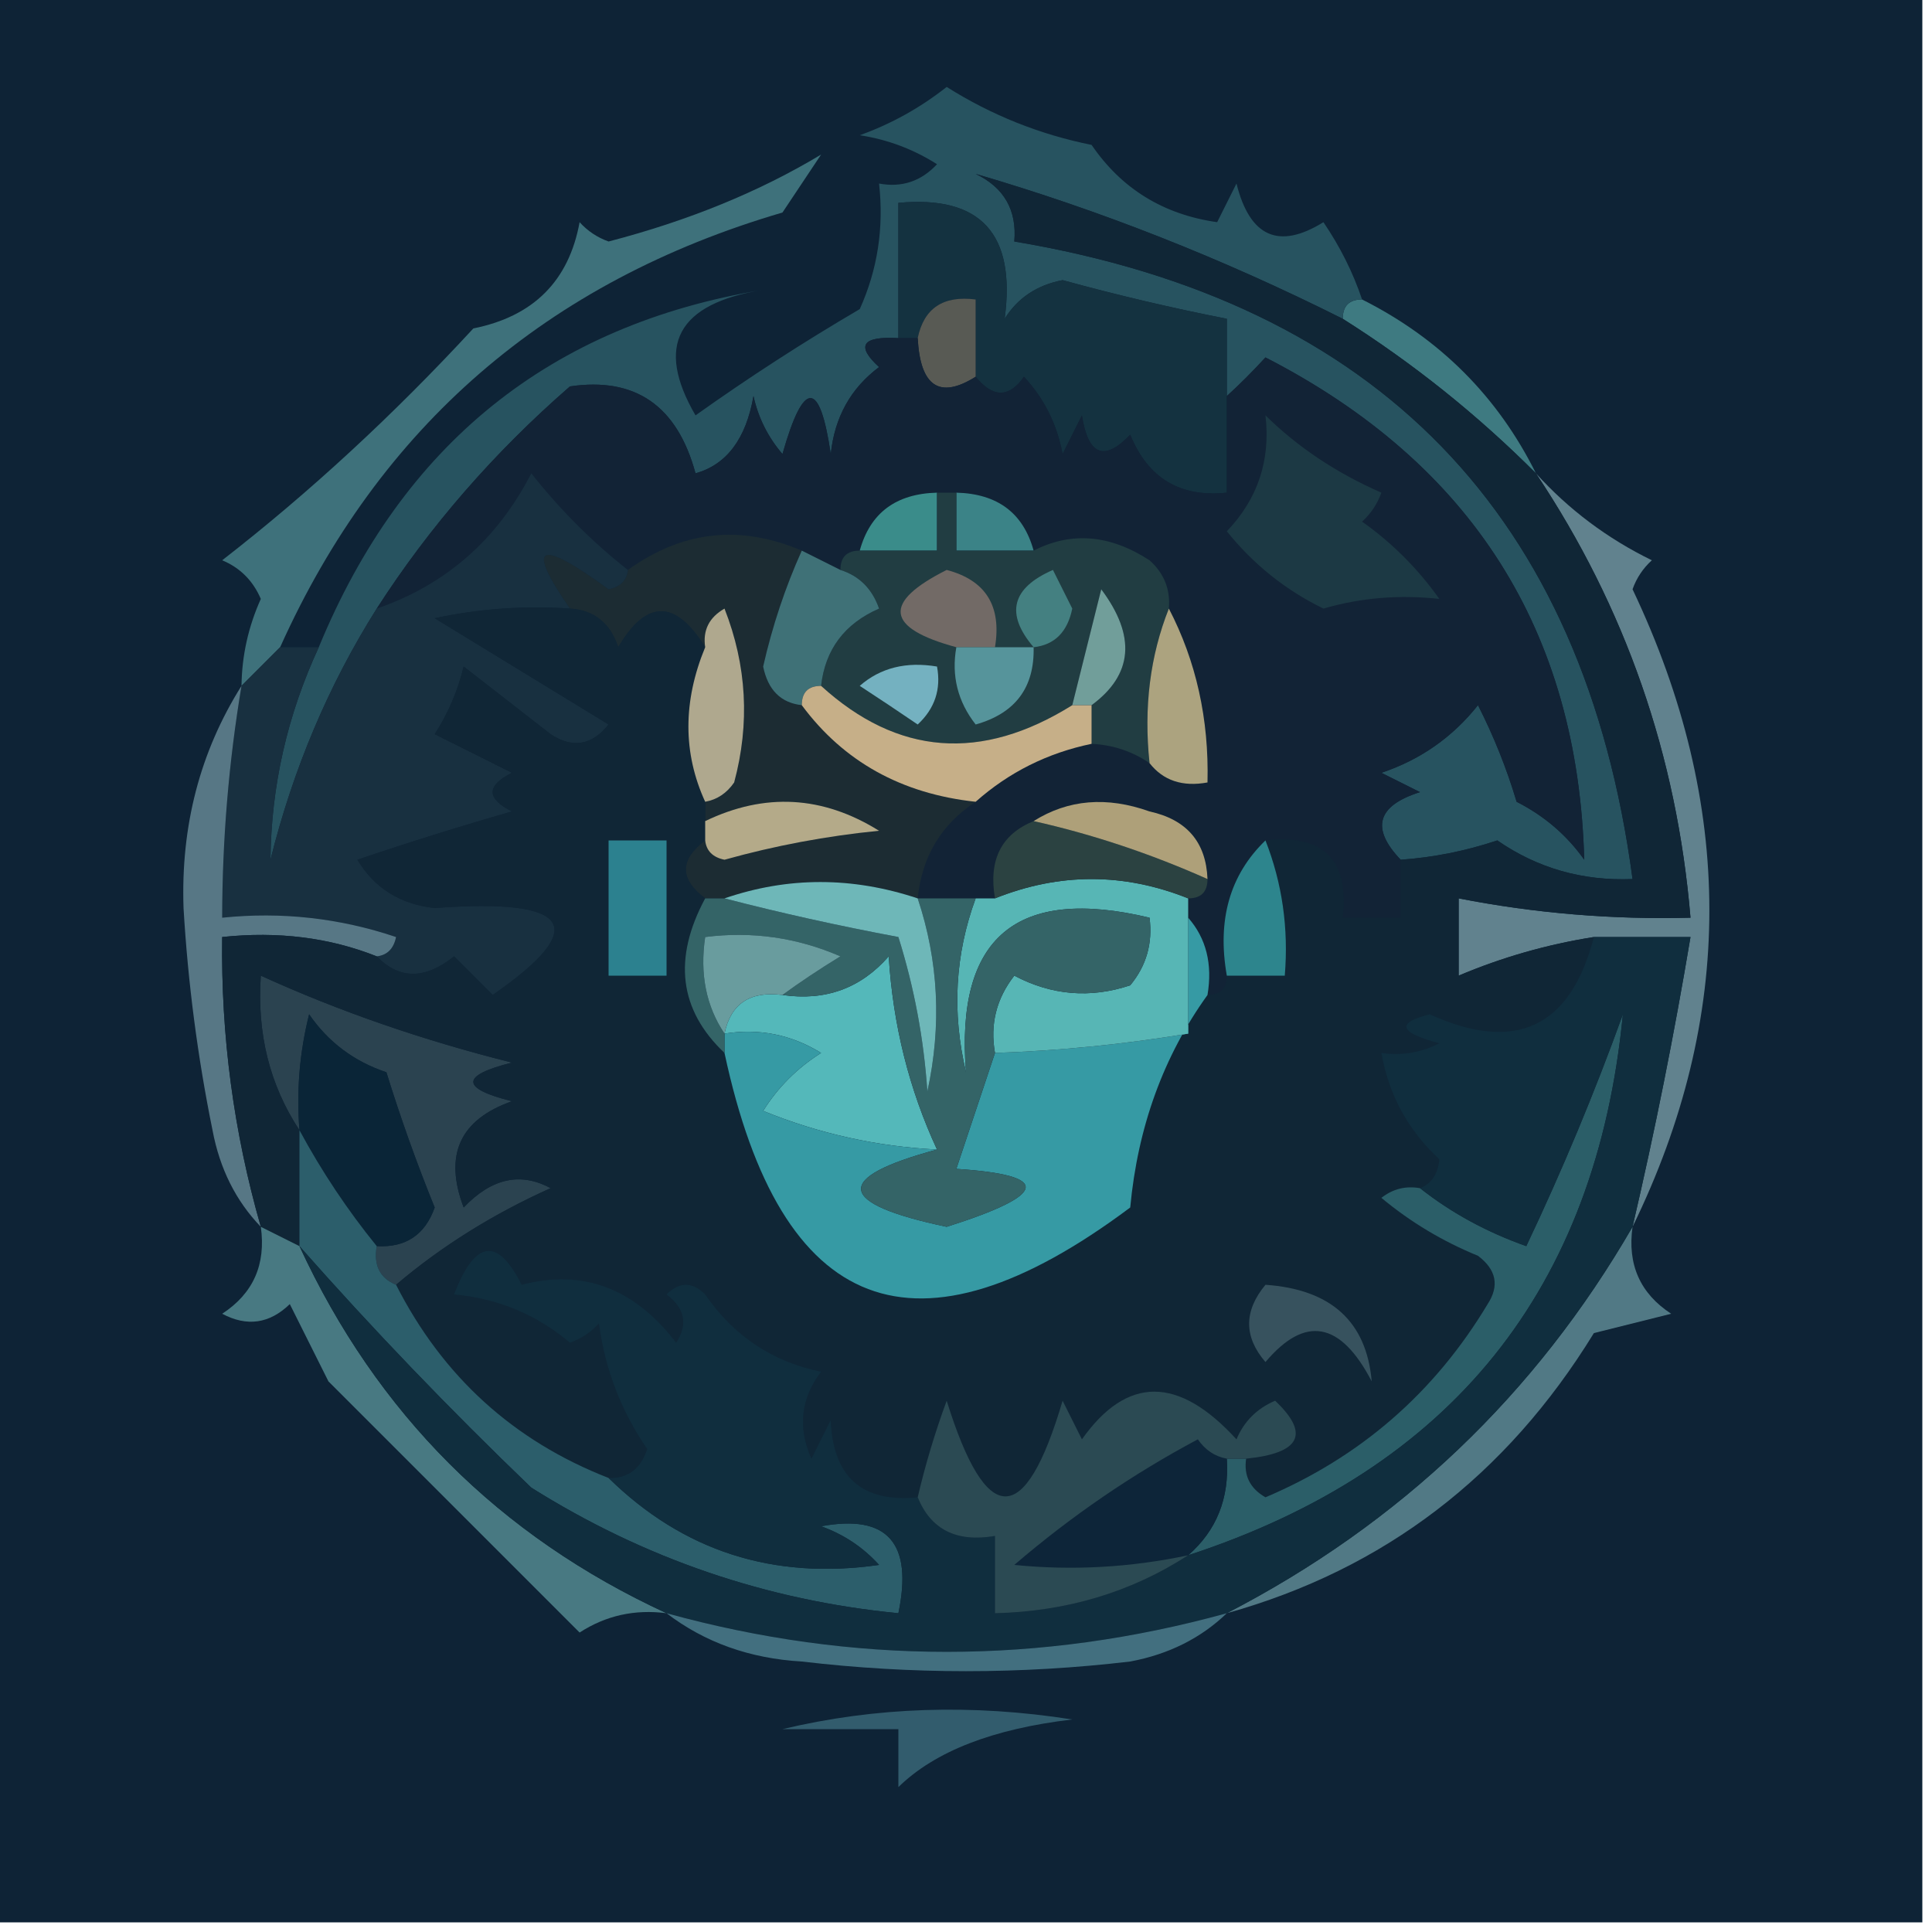 <?xml version="1.0" encoding="UTF-8"?>
<!DOCTYPE svg PUBLIC "-//W3C//DTD SVG 1.1//EN" "http://www.w3.org/Graphics/SVG/1.1/DTD/svg11.dtd">
<svg xmlns="http://www.w3.org/2000/svg" version="1.1" width="100px" height="100px" style="shape-rendering:geometricPrecision; text-rendering:geometricPrecision; image-rendering:optimizeQuality; fill-rule:evenodd; clip-rule:evenodd" xmlns:xlink="http://www.w3.org/1999/xlink">
<g><path style="opacity:1" fill="#0e2336" d="M -0.5,-0.5 C 32.833,-0.5 66.167,-0.5 99.5,-0.5C 99.5,32.833 99.5,66.167 99.5,99.5C 66.167,99.5 32.833,99.5 -0.5,99.5C -0.5,66.167 -0.5,32.833 -0.5,-0.5 Z"/></g>
<g><path style="opacity:1" fill="#3e7a81" d="M 69.5,16.5 C 69.5,15.833 69.833,15.5 70.5,15.5C 74.522,17.522 77.522,20.522 79.5,24.5C 76.455,21.453 73.122,18.787 69.5,16.5 Z"/></g>
<g><path style="opacity:1" fill="#275360" d="M 70.5,15.5 C 69.833,15.5 69.5,15.833 69.5,16.5C 63.306,13.394 56.973,10.894 50.5,9C 51.973,9.71 52.64,10.876 52.5,12.5C 71.327,15.659 81.994,26.66 84.5,45.5C 81.91,45.604 79.577,44.937 77.5,43.5C 75.865,44.046 74.199,44.38 72.5,44.5C 70.94,42.871 71.273,41.704 73.5,41C 72.833,40.667 72.167,40.333 71.5,40C 73.516,39.326 75.183,38.159 76.5,36.5C 77.318,38.108 77.985,39.775 78.5,41.5C 79.934,42.23 81.1,43.23 82,44.5C 81.678,32.654 76.178,23.987 65.5,18.5C 64.818,19.243 64.151,19.909 63.5,20.5C 63.5,19.167 63.5,17.833 63.5,16.5C 60.656,15.942 57.822,15.275 55,14.5C 53.674,14.755 52.674,15.422 52,16.5C 52.592,12.102 50.759,10.102 46.5,10.5C 46.5,12.833 46.5,15.167 46.5,17.5C 44.621,17.393 44.288,17.893 45.5,19C 44.032,20.098 43.199,21.598 43,23.5C 42.431,19.64 41.598,19.64 40.5,23.5C 39.749,22.624 39.249,21.624 39,20.5C 38.612,22.715 37.612,24.048 36,24.5C 35.053,21.002 32.887,19.502 29.5,20C 25.561,23.429 22.228,27.263 19.5,31.5C 17.007,35.458 15.173,39.791 14,44.5C 14.036,40.687 14.869,37.02 16.5,33.5C 20.837,22.978 28.504,16.811 39.5,15C 35.061,15.715 33.894,17.882 36,21.5C 38.748,19.542 41.581,17.709 44.5,16C 45.423,13.959 45.756,11.793 45.5,9.5C 46.675,9.719 47.675,9.386 48.5,8.5C 47.271,7.719 45.938,7.219 44.5,7C 46.129,6.415 47.629,5.581 49,4.5C 51.319,5.961 53.819,6.961 56.5,7.5C 58.053,9.772 60.219,11.105 63,11.5C 63.333,10.833 63.667,10.167 64,9.5C 64.691,12.266 66.191,12.933 68.5,11.5C 69.362,12.766 70.029,14.099 70.5,15.5 Z"/></g>
<g><path style="opacity:1" fill="#143240" d="M 63.5,20.5 C 63.5,22.167 63.5,23.833 63.5,25.5C 61.088,25.756 59.421,24.756 58.5,22.5C 57.157,23.902 56.324,23.569 56,21.5C 55.667,22.167 55.333,22.833 55,23.5C 54.71,21.956 54.044,20.623 53,19.5C 52.23,20.598 51.397,20.598 50.5,19.5C 50.5,18.167 50.5,16.833 50.5,15.5C 48.821,15.285 47.821,15.952 47.5,17.5C 47.167,17.5 46.833,17.5 46.5,17.5C 46.5,15.167 46.5,12.833 46.5,10.5C 50.759,10.102 52.592,12.102 52,16.5C 52.674,15.422 53.674,14.755 55,14.5C 57.822,15.275 60.656,15.942 63.5,16.5C 63.5,17.833 63.5,19.167 63.5,20.5 Z"/></g>
<g><path style="opacity:1" fill="#3e717b" d="M 14.5,33.5 C 13.833,34.167 13.167,34.833 12.5,35.5C 12.519,33.94 12.852,32.44 13.5,31C 13.095,30.055 12.428,29.388 11.5,29C 16.028,25.483 20.361,21.483 24.5,17C 27.612,16.375 29.445,14.542 30,11.5C 30.414,11.957 30.914,12.291 31.5,12.5C 35.634,11.424 39.301,9.924 42.5,8C 41.833,9 41.167,10 40.5,11C 28.302,14.574 19.636,22.074 14.5,33.5 Z"/></g>
<g><path style="opacity:1" fill="#585a54" d="M 50.5,19.5 C 48.632,20.674 47.632,20.007 47.5,17.5C 47.821,15.952 48.821,15.285 50.5,15.5C 50.5,16.833 50.5,18.167 50.5,19.5 Z"/></g>
<g><path style="opacity:1" fill="#122336" d="M 46.5,17.5 C 46.833,17.5 47.167,17.5 47.5,17.5C 47.632,20.007 48.632,20.674 50.5,19.5C 51.397,20.598 52.23,20.598 53,19.5C 54.044,20.623 54.71,21.956 55,23.5C 55.333,22.833 55.667,22.167 56,21.5C 56.324,23.569 57.157,23.902 58.5,22.5C 59.421,24.756 61.088,25.756 63.5,25.5C 63.5,23.833 63.5,22.167 63.5,20.5C 64.151,19.909 64.818,19.243 65.5,18.5C 76.178,23.987 81.678,32.654 82,44.5C 81.1,43.23 79.934,42.23 78.5,41.5C 77.985,39.775 77.318,38.108 76.5,36.5C 75.183,38.159 73.516,39.326 71.5,40C 72.167,40.333 72.833,40.667 73.5,41C 71.273,41.704 70.94,42.871 72.5,44.5C 72.5,45.5 72.5,46.5 72.5,47.5C 71.5,47.5 70.5,47.5 69.5,47.5C 69.833,44.5 68.5,43.167 65.5,43.5C 63.657,45.279 62.99,47.612 63.5,50.5C 63.5,51.167 63.167,51.5 62.5,51.5C 62.768,49.901 62.434,48.568 61.5,47.5C 61.5,47.167 61.5,46.833 61.5,46.5C 62.167,46.5 62.5,46.167 62.5,45.5C 62.426,43.589 61.426,42.422 59.5,42C 57.288,41.211 55.288,41.377 53.5,42.5C 51.824,43.183 51.157,44.517 51.5,46.5C 51.167,46.5 50.833,46.5 50.5,46.5C 49.5,46.5 48.5,46.5 47.5,46.5C 47.721,44.336 48.721,42.67 50.5,41.5C 52.216,39.975 54.216,38.975 56.5,38.5C 57.609,38.557 58.609,38.89 59.5,39.5C 60.209,40.404 61.209,40.737 62.5,40.5C 62.58,37.219 61.913,34.219 60.5,31.5C 60.586,30.504 60.252,29.671 59.5,29C 57.45,27.668 55.45,27.502 53.5,28.5C 52.965,26.554 51.632,25.554 49.5,25.5C 49.167,25.5 48.833,25.5 48.5,25.5C 46.368,25.554 45.035,26.554 44.5,28.5C 43.833,28.5 43.5,28.833 43.5,29.5C 42.833,29.167 42.167,28.833 41.5,28.5C 38.312,27.137 35.312,27.471 32.5,29.5C 30.673,28.068 29.006,26.401 27.5,24.5C 25.732,27.94 23.065,30.273 19.5,31.5C 22.228,27.263 25.561,23.429 29.5,20C 32.887,19.502 35.053,21.002 36,24.5C 37.612,24.048 38.612,22.715 39,20.5C 39.249,21.624 39.749,22.624 40.5,23.5C 41.598,19.64 42.431,19.64 43,23.5C 43.199,21.598 44.032,20.098 45.5,19C 44.288,17.893 44.621,17.393 46.5,17.5 Z"/></g>
<g><path style="opacity:1" fill="#1c3944" d="M 65.5,21.5 C 67.175,23.149 69.175,24.482 71.5,25.5C 71.291,26.086 70.957,26.586 70.5,27C 72.053,28.097 73.386,29.43 74.5,31C 72.426,30.773 70.426,30.939 68.5,31.5C 66.545,30.547 64.878,29.213 63.5,27.5C 65.105,25.821 65.771,23.821 65.5,21.5 Z"/></g>
<g><path style="opacity:1" fill="#3a8c8a" d="M 48.5,25.5 C 48.5,26.5 48.5,27.5 48.5,28.5C 47.167,28.5 45.833,28.5 44.5,28.5C 45.035,26.554 46.368,25.554 48.5,25.5 Z"/></g>
<g><path style="opacity:1" fill="#3b8387" d="M 49.5,25.5 C 51.632,25.554 52.965,26.554 53.5,28.5C 52.167,28.5 50.833,28.5 49.5,28.5C 49.5,27.5 49.5,26.5 49.5,25.5 Z"/></g>
<g><path style="opacity:1" fill="#213d42" d="M 48.5,25.5 C 48.833,25.5 49.167,25.5 49.5,25.5C 49.5,26.5 49.5,27.5 49.5,28.5C 50.833,28.5 52.167,28.5 53.5,28.5C 55.45,27.502 57.45,27.668 59.5,29C 60.252,29.671 60.586,30.504 60.5,31.5C 59.527,33.948 59.194,36.615 59.5,39.5C 58.609,38.89 57.609,38.557 56.5,38.5C 56.5,37.833 56.5,37.167 56.5,36.5C 58.645,34.921 58.812,32.921 57,30.5C 56.495,32.518 55.995,34.518 55.5,36.5C 50.794,39.441 46.46,39.108 42.5,35.5C 42.712,33.616 43.712,32.283 45.5,31.5C 45.145,30.478 44.478,29.811 43.5,29.5C 43.5,28.833 43.833,28.5 44.5,28.5C 45.833,28.5 47.167,28.5 48.5,28.5C 48.5,27.5 48.5,26.5 48.5,25.5 Z"/></g>
<g><path style="opacity:1" fill="#1c2c33" d="M 41.5,28.5 C 40.643,30.404 39.977,32.404 39.5,34.5C 39.747,35.713 40.414,36.38 41.5,36.5C 43.663,39.42 46.663,41.087 50.5,41.5C 48.721,42.67 47.721,44.336 47.5,46.5C 44.115,45.372 40.781,45.372 37.5,46.5C 37.167,46.5 36.833,46.5 36.5,46.5C 35.167,45.5 35.167,44.5 36.5,43.5C 36.56,44.043 36.893,44.376 37.5,44.5C 40.109,43.77 42.776,43.27 45.5,43C 42.584,41.182 39.584,41.016 36.5,42.5C 36.5,42.167 36.5,41.833 36.5,41.5C 37.117,41.389 37.617,41.056 38,40.5C 38.821,37.446 38.655,34.446 37.5,31.5C 36.703,31.957 36.369,32.624 36.5,33.5C 34.961,31.018 33.461,31.018 32,33.5C 31.583,32.244 30.75,31.577 29.5,31.5C 27.186,28.166 27.853,27.832 31.5,30.5C 32.107,30.376 32.44,30.043 32.5,29.5C 35.312,27.471 38.312,27.137 41.5,28.5 Z"/></g>
<g><path style="opacity:1" fill="#3f7177" d="M 41.5,28.5 C 42.167,28.833 42.833,29.167 43.5,29.5C 44.478,29.811 45.145,30.478 45.5,31.5C 43.712,32.283 42.712,33.616 42.5,35.5C 41.833,35.5 41.5,35.833 41.5,36.5C 40.414,36.38 39.747,35.713 39.5,34.5C 39.977,32.404 40.643,30.404 41.5,28.5 Z"/></g>
<g><path style="opacity:1" fill="#726a66" d="M 51.5,33.5 C 50.833,33.5 50.167,33.5 49.5,33.5C 45.829,32.508 45.663,31.175 49,29.5C 51.02,30.032 51.853,31.365 51.5,33.5 Z"/></g>
<g><path style="opacity:1" fill="#448081" d="M 53.5,33.5 C 52.024,31.77 52.358,30.437 54.5,29.5C 54.833,30.167 55.167,30.833 55.5,31.5C 55.253,32.713 54.586,33.38 53.5,33.5 Z"/></g>
<g><path style="opacity:1" fill="#719e9a" d="M 56.5,36.5 C 56.167,36.5 55.833,36.5 55.5,36.5C 55.995,34.518 56.495,32.518 57,30.5C 58.812,32.921 58.645,34.921 56.5,36.5 Z"/></g>
<g><path style="opacity:1" fill="#183040" d="M 32.5,29.5 C 32.44,30.043 32.107,30.376 31.5,30.5C 27.853,27.832 27.186,28.166 29.5,31.5C 27.143,31.337 24.81,31.503 22.5,32C 25.5,33.833 28.5,35.667 31.5,37.5C 30.635,38.583 29.635,38.749 28.5,38C 27,36.833 25.5,35.667 24,34.5C 23.691,35.766 23.191,36.933 22.5,38C 23.833,38.667 25.167,39.333 26.5,40C 25.167,40.667 25.167,41.333 26.5,42C 23.81,42.771 21.144,43.604 18.5,44.5C 19.381,45.971 20.714,46.804 22.5,47C 29.601,46.47 30.601,47.97 25.5,51.5C 24.833,50.833 24.167,50.167 23.5,49.5C 22.005,50.705 20.672,50.705 19.5,49.5C 20.043,49.44 20.376,49.107 20.5,48.5C 17.572,47.516 14.572,47.183 11.5,47.5C 11.505,43.466 11.838,39.466 12.5,35.5C 13.167,34.833 13.833,34.167 14.5,33.5C 15.167,33.5 15.833,33.5 16.5,33.5C 14.869,37.02 14.036,40.687 14,44.5C 15.173,39.791 17.007,35.458 19.5,31.5C 23.065,30.273 25.732,27.94 27.5,24.5C 29.006,26.401 30.673,28.068 32.5,29.5 Z"/></g>
<g><path style="opacity:1" fill="#577785" d="M 12.5,35.5 C 11.838,39.466 11.505,43.466 11.5,47.5C 14.572,47.183 17.572,47.516 20.5,48.5C 20.376,49.107 20.043,49.44 19.5,49.5C 17.052,48.527 14.385,48.194 11.5,48.5C 11.43,53.609 12.097,58.609 13.5,63.5C 12.207,62.158 11.374,60.491 11,58.5C 10.228,54.702 9.728,50.869 9.5,47C 9.354,42.745 10.354,38.912 12.5,35.5 Z"/></g>
<g><path style="opacity:1" fill="#61828e" d="M 79.5,24.5 C 81.197,26.376 83.197,27.876 85.5,29C 85.043,29.414 84.709,29.914 84.5,30.5C 89.802,41.653 89.802,52.653 84.5,63.5C 85.659,58.532 86.659,53.532 87.5,48.5C 85.833,48.5 84.167,48.5 82.5,48.5C 80.071,48.884 77.737,49.551 75.5,50.5C 75.5,49.167 75.5,47.833 75.5,46.5C 79.452,47.272 83.452,47.605 87.5,47.5C 86.796,39.104 84.129,31.437 79.5,24.5 Z"/></g>
<g><path style="opacity:1" fill="#2b4350" d="M 20.5,66.5 C 19.662,66.158 19.328,65.492 19.5,64.5C 20.995,64.585 21.995,63.919 22.5,62.5C 21.568,60.205 20.735,57.871 20,55.5C 18.324,54.939 16.991,53.939 16,52.5C 15.505,54.473 15.338,56.473 15.5,58.5C 13.96,56.162 13.294,53.495 13.5,50.5C 17.544,52.343 21.877,53.843 26.5,55C 23.833,55.667 23.833,56.333 26.5,57C 23.8,57.949 22.967,59.782 24,62.5C 25.439,60.986 26.939,60.653 28.5,61.5C 25.527,62.832 22.86,64.499 20.5,66.5 Z"/></g>
<g><path style="opacity:1" fill="#102636" d="M 69.5,16.5 C 73.122,18.787 76.455,21.453 79.5,24.5C 84.129,31.437 86.796,39.104 87.5,47.5C 83.452,47.605 79.452,47.272 75.5,46.5C 75.5,47.833 75.5,49.167 75.5,50.5C 77.737,49.551 80.071,48.884 82.5,48.5C 81.282,53.184 78.449,54.517 74,52.5C 72.238,52.944 72.405,53.444 74.5,54C 73.552,54.483 72.552,54.65 71.5,54.5C 71.888,56.685 72.888,58.518 74.5,60C 74.43,60.765 74.097,61.265 73.5,61.5C 72.761,61.369 72.094,61.536 71.5,62C 73.001,63.252 74.668,64.251 76.5,65C 77.451,65.718 77.617,66.551 77,67.5C 74.252,72.081 70.419,75.415 65.5,77.5C 64.703,77.043 64.369,76.376 64.5,75.5C 67.315,75.217 67.815,74.217 66,72.5C 65.055,72.905 64.388,73.572 64,74.5C 60.996,71.209 58.329,71.209 56,74.5C 55.667,73.833 55.333,73.167 55,72.5C 53.054,79.104 51.054,79.104 49,72.5C 48.392,74.154 47.892,75.821 47.5,77.5C 44.612,77.78 43.112,76.447 43,73.5C 42.667,74.167 42.333,74.833 42,75.5C 41.28,73.888 41.446,72.388 42.5,71C 39.977,70.482 37.977,69.148 36.5,67C 35.833,66.333 35.167,66.333 34.5,67C 35.451,67.718 35.617,68.551 35,69.5C 32.838,66.672 30.171,65.672 27,66.5C 25.751,64.008 24.584,64.175 23.5,67C 25.78,67.212 27.78,68.045 29.5,69.5C 30.086,69.291 30.586,68.957 31,68.5C 31.314,70.869 32.148,73.036 33.5,75C 33.164,76.03 32.497,76.53 31.5,76.5C 26.58,74.581 22.913,71.248 20.5,66.5C 22.86,64.499 25.527,62.832 28.5,61.5C 26.939,60.653 25.439,60.986 24,62.5C 22.967,59.782 23.8,57.949 26.5,57C 23.833,56.333 23.833,55.667 26.5,55C 21.877,53.843 17.544,52.343 13.5,50.5C 13.294,53.495 13.96,56.162 15.5,58.5C 15.5,60.5 15.5,62.5 15.5,64.5C 14.833,64.167 14.167,63.833 13.5,63.5C 12.097,58.609 11.43,53.609 11.5,48.5C 14.385,48.194 17.052,48.527 19.5,49.5C 20.672,50.705 22.005,50.705 23.5,49.5C 24.167,50.167 24.833,50.833 25.5,51.5C 30.601,47.97 29.601,46.47 22.5,47C 20.714,46.804 19.381,45.971 18.5,44.5C 21.144,43.604 23.81,42.771 26.5,42C 25.167,41.333 25.167,40.667 26.5,40C 25.167,39.333 23.833,38.667 22.5,38C 23.191,36.933 23.691,35.766 24,34.5C 25.5,35.667 27,36.833 28.5,38C 29.635,38.749 30.635,38.583 31.5,37.5C 28.5,35.667 25.5,33.833 22.5,32C 24.81,31.503 27.143,31.337 29.5,31.5C 30.75,31.577 31.583,32.244 32,33.5C 33.461,31.018 34.961,31.018 36.5,33.5C 35.343,36.307 35.343,38.974 36.5,41.5C 36.5,41.833 36.5,42.167 36.5,42.5C 36.5,42.833 36.5,43.167 36.5,43.5C 35.167,44.5 35.167,45.5 36.5,46.5C 34.823,49.615 35.156,52.282 37.5,54.5C 40.413,68.128 47.413,70.794 58.5,62.5C 58.89,58.332 60.223,54.665 62.5,51.5C 63.167,51.5 63.5,51.167 63.5,50.5C 64.5,50.5 65.5,50.5 66.5,50.5C 66.702,48.05 66.369,45.717 65.5,43.5C 68.5,43.167 69.833,44.5 69.5,47.5C 70.5,47.5 71.5,47.5 72.5,47.5C 72.5,46.5 72.5,45.5 72.5,44.5C 74.199,44.38 75.865,44.046 77.5,43.5C 79.577,44.937 81.91,45.604 84.5,45.5C 81.994,26.66 71.327,15.659 52.5,12.5C 52.64,10.876 51.973,9.71 50.5,9C 56.973,10.894 63.306,13.394 69.5,16.5 Z"/></g>
<g><path style="opacity:1" fill="#0a2537" d="M 19.5,64.5 C 17.986,62.636 16.653,60.636 15.5,58.5C 15.338,56.473 15.505,54.473 16,52.5C 16.991,53.939 18.324,54.939 20,55.5C 20.735,57.871 21.568,60.205 22.5,62.5C 21.995,63.919 20.995,64.585 19.5,64.5 Z"/></g>
<g><path style="opacity:1" fill="#54b8ba" d="M 48.5,59.5 C 45.391,59.345 42.391,58.678 39.5,57.5C 40.263,56.281 41.263,55.281 42.5,54.5C 40.955,53.548 39.288,53.215 37.5,53.5C 37.821,51.952 38.821,51.285 40.5,51.5C 42.722,51.822 44.556,51.155 46,49.5C 46.222,53.056 47.056,56.389 48.5,59.5 Z"/></g>
<g><path style="opacity:1" fill="#369aa4" d="M 61.5,47.5 C 62.434,48.568 62.768,49.901 62.5,51.5C 60.223,54.665 58.89,58.332 58.5,62.5C 47.413,70.794 40.413,68.128 37.5,54.5C 37.5,54.167 37.5,53.833 37.5,53.5C 39.288,53.215 40.955,53.548 42.5,54.5C 41.263,55.281 40.263,56.281 39.5,57.5C 42.391,58.678 45.391,59.345 48.5,59.5C 43.097,60.954 43.264,62.288 49,63.5C 54.279,61.824 54.445,60.824 49.5,60.5C 50.167,58.5 50.833,56.5 51.5,54.5C 54.86,54.384 58.193,54.051 61.5,53.5C 61.5,51.5 61.5,49.5 61.5,47.5 Z"/></g>
<g><path style="opacity:1" fill="#57b6b5" d="M 61.5,46.5 C 61.5,46.833 61.5,47.167 61.5,47.5C 61.5,49.5 61.5,51.5 61.5,53.5C 58.193,54.051 54.86,54.384 51.5,54.5C 51.238,53.022 51.571,51.689 52.5,50.5C 54.432,51.52 56.432,51.687 58.5,51C 59.337,49.989 59.67,48.822 59.5,47.5C 52.61,45.852 49.444,48.519 50,55.5C 49.264,52.408 49.431,49.408 50.5,46.5C 50.833,46.5 51.167,46.5 51.5,46.5C 54.833,45.167 58.167,45.167 61.5,46.5 Z"/></g>
<g><path style="opacity:1" fill="#346467" d="M 36.5,46.5 C 36.833,46.5 37.167,46.5 37.5,46.5C 40.36,47.244 43.36,47.911 46.5,48.5C 47.318,51.107 47.818,53.774 48,56.5C 48.747,53.076 48.58,49.743 47.5,46.5C 48.5,46.5 49.5,46.5 50.5,46.5C 49.431,49.408 49.264,52.408 50,55.5C 49.444,48.519 52.61,45.852 59.5,47.5C 59.67,48.822 59.337,49.989 58.5,51C 56.432,51.687 54.432,51.52 52.5,50.5C 51.571,51.689 51.238,53.022 51.5,54.5C 50.833,56.5 50.167,58.5 49.5,60.5C 54.445,60.824 54.279,61.824 49,63.5C 43.264,62.288 43.097,60.954 48.5,59.5C 47.056,56.389 46.222,53.056 46,49.5C 44.556,51.155 42.722,51.822 40.5,51.5C 41.398,50.842 42.398,50.176 43.5,49.5C 41.257,48.526 38.924,48.192 36.5,48.5C 36.215,50.415 36.549,52.081 37.5,53.5C 37.5,53.833 37.5,54.167 37.5,54.5C 35.156,52.282 34.823,49.615 36.5,46.5 Z"/></g>
<g><path style="opacity:1" fill="#6eb7b8" d="M 47.5,46.5 C 48.58,49.743 48.747,53.076 48,56.5C 47.818,53.774 47.318,51.107 46.5,48.5C 43.36,47.911 40.36,47.244 37.5,46.5C 40.781,45.372 44.115,45.372 47.5,46.5 Z"/></g>
<g><path style="opacity:1" fill="#699c9e" d="M 40.5,51.5 C 38.821,51.285 37.821,51.952 37.5,53.5C 36.549,52.081 36.215,50.415 36.5,48.5C 38.924,48.192 41.257,48.526 43.5,49.5C 42.398,50.176 41.398,50.842 40.5,51.5 Z"/></g>
<g><path style="opacity:1" fill="#2c818f" d="M 31.5,43.5 C 32.5,43.5 33.5,43.5 34.5,43.5C 34.5,45.833 34.5,48.167 34.5,50.5C 33.5,50.5 32.5,50.5 31.5,50.5C 31.5,48.167 31.5,45.833 31.5,43.5 Z"/></g>
<g><path style="opacity:1" fill="#2d858d" d="M 65.5,43.5 C 66.369,45.717 66.702,48.05 66.5,50.5C 65.5,50.5 64.5,50.5 63.5,50.5C 62.99,47.612 63.657,45.279 65.5,43.5 Z"/></g>
<g><path style="opacity:1" fill="#2b4241" d="M 53.5,42.5 C 56.547,43.183 59.547,44.183 62.5,45.5C 62.5,46.167 62.167,46.5 61.5,46.5C 58.167,45.167 54.833,45.167 51.5,46.5C 51.157,44.517 51.824,43.183 53.5,42.5 Z"/></g>
<g><path style="opacity:1" fill="#aea079" d="M 62.5,45.5 C 59.547,44.183 56.547,43.183 53.5,42.5C 55.288,41.377 57.288,41.211 59.5,42C 61.426,42.422 62.426,43.589 62.5,45.5 Z"/></g>
<g><path style="opacity:1" fill="#b4aa89" d="M 36.5,43.5 C 36.5,43.167 36.5,42.833 36.5,42.5C 39.584,41.016 42.584,41.182 45.5,43C 42.776,43.27 40.109,43.77 37.5,44.5C 36.893,44.376 36.56,44.043 36.5,43.5 Z"/></g>
<g><path style="opacity:1" fill="#c6af88" d="M 42.5,35.5 C 46.46,39.108 50.794,39.441 55.5,36.5C 55.833,36.5 56.167,36.5 56.5,36.5C 56.5,37.167 56.5,37.833 56.5,38.5C 54.216,38.975 52.216,39.975 50.5,41.5C 46.663,41.087 43.663,39.42 41.5,36.5C 41.5,35.833 41.833,35.5 42.5,35.5 Z"/></g>
<g><path style="opacity:1" fill="#afa88e" d="M 36.5,41.5 C 35.343,38.974 35.343,36.307 36.5,33.5C 36.369,32.624 36.703,31.957 37.5,31.5C 38.655,34.446 38.821,37.446 38,40.5C 37.617,41.056 37.117,41.389 36.5,41.5 Z"/></g>
<g><path style="opacity:1" fill="#aca37f" d="M 60.5,31.5 C 61.913,34.219 62.58,37.219 62.5,40.5C 61.209,40.737 60.209,40.404 59.5,39.5C 59.194,36.615 59.527,33.948 60.5,31.5 Z"/></g>
<g><path style="opacity:1" fill="#56949b" d="M 49.5,33.5 C 50.167,33.5 50.833,33.5 51.5,33.5C 52.167,33.5 52.833,33.5 53.5,33.5C 53.55,35.59 52.55,36.923 50.5,37.5C 49.571,36.311 49.238,34.978 49.5,33.5 Z"/></g>
<g><path style="opacity:1" fill="#74b1c0" d="M 44.5,35.5 C 45.568,34.566 46.901,34.232 48.5,34.5C 48.719,35.675 48.386,36.675 47.5,37.5C 46.482,36.807 45.482,36.141 44.5,35.5 Z"/></g>
<g><path style="opacity:1" fill="#487982" d="M 13.5,63.5 C 14.167,63.833 14.833,64.167 15.5,64.5C 19.506,73.173 25.84,79.506 34.5,83.5C 32.856,83.287 31.356,83.62 30,84.5C 25.755,80.255 21.422,75.921 17,71.5C 16.333,70.167 15.667,68.833 15,67.5C 13.95,68.517 12.784,68.684 11.5,68C 13.107,66.951 13.773,65.451 13.5,63.5 Z"/></g>
<g><path style="opacity:1" fill="#2b5e68" d="M 61.5,80.5 C 62.968,79.221 63.635,77.554 63.5,75.5C 63.833,75.5 64.167,75.5 64.5,75.5C 64.369,76.376 64.703,77.043 65.5,77.5C 70.419,75.415 74.252,72.081 77,67.5C 77.617,66.551 77.451,65.718 76.5,65C 74.668,64.251 73.001,63.252 71.5,62C 72.094,61.536 72.761,61.369 73.5,61.5C 75.109,62.771 76.942,63.771 79,64.5C 80.865,60.57 82.531,56.57 84,52.5C 82.623,66.714 75.123,76.047 61.5,80.5 Z"/></g>
<g><path style="opacity:1" fill="#2c5e6b" d="M 15.5,58.5 C 16.653,60.636 17.986,62.636 19.5,64.5C 19.328,65.492 19.662,66.158 20.5,66.5C 22.913,71.248 26.58,74.581 31.5,76.5C 35.363,80.287 40.03,81.787 45.5,81C 44.672,80.085 43.672,79.419 42.5,79C 45.93,78.362 47.263,79.862 46.5,83.5C 39.679,82.837 33.346,80.671 27.5,77C 23.269,72.938 19.269,68.771 15.5,64.5C 15.5,62.5 15.5,60.5 15.5,58.5 Z"/></g>
<g><path style="opacity:1" fill="#517985" d="M 84.5,63.5 C 84.227,65.451 84.893,66.951 86.5,68C 85.167,68.333 83.833,68.667 82.5,69C 77.957,76.4 71.624,81.233 63.5,83.5C 72.473,78.859 79.473,72.192 84.5,63.5 Z"/></g>
<g><path style="opacity:1" fill="#102e3e" d="M 82.5,48.5 C 84.167,48.5 85.833,48.5 87.5,48.5C 86.659,53.532 85.659,58.532 84.5,63.5C 79.473,72.192 72.473,78.859 63.5,83.5C 53.835,86.166 44.168,86.166 34.5,83.5C 25.84,79.506 19.506,73.173 15.5,64.5C 19.269,68.771 23.269,72.938 27.5,77C 33.346,80.671 39.679,82.837 46.5,83.5C 47.263,79.862 45.93,78.362 42.5,79C 43.672,79.419 44.672,80.085 45.5,81C 40.03,81.787 35.363,80.287 31.5,76.5C 32.497,76.53 33.164,76.03 33.5,75C 32.148,73.036 31.314,70.869 31,68.5C 30.586,68.957 30.086,69.291 29.5,69.5C 27.78,68.045 25.78,67.212 23.5,67C 24.584,64.175 25.751,64.008 27,66.5C 30.171,65.672 32.838,66.672 35,69.5C 35.617,68.551 35.451,67.718 34.5,67C 35.167,66.333 35.833,66.333 36.5,67C 37.977,69.148 39.977,70.482 42.5,71C 41.446,72.388 41.28,73.888 42,75.5C 42.333,74.833 42.667,74.167 43,73.5C 43.112,76.447 44.612,77.78 47.5,77.5C 48.183,79.177 49.517,79.843 51.5,79.5C 51.5,80.833 51.5,82.167 51.5,83.5C 55.214,83.41 58.547,82.41 61.5,80.5C 75.123,76.047 82.623,66.714 84,52.5C 82.531,56.57 80.865,60.57 79,64.5C 76.942,63.771 75.109,62.771 73.5,61.5C 74.097,61.265 74.43,60.765 74.5,60C 72.888,58.518 71.888,56.685 71.5,54.5C 72.552,54.65 73.552,54.483 74.5,54C 72.405,53.444 72.238,52.944 74,52.5C 78.449,54.517 81.282,53.184 82.5,48.5 Z"/></g>
<g><path style="opacity:1" fill="#0d2539" d="M 63.5,75.5 C 63.635,77.554 62.968,79.221 61.5,80.5C 58.507,81.135 55.507,81.301 52.5,81C 55.45,78.469 58.617,76.302 62,74.5C 62.383,75.056 62.883,75.389 63.5,75.5 Z"/></g>
<g><path style="opacity:1" fill="#2b4a53" d="M 64.5,75.5 C 64.167,75.5 63.833,75.5 63.5,75.5C 62.883,75.389 62.383,75.056 62,74.5C 58.617,76.302 55.45,78.469 52.5,81C 55.507,81.301 58.507,81.135 61.5,80.5C 58.547,82.41 55.214,83.41 51.5,83.5C 51.5,82.167 51.5,80.833 51.5,79.5C 49.517,79.843 48.183,79.177 47.5,77.5C 47.892,75.821 48.392,74.154 49,72.5C 51.054,79.104 53.054,79.104 55,72.5C 55.333,73.167 55.667,73.833 56,74.5C 58.329,71.209 60.996,71.209 64,74.5C 64.388,73.572 65.055,72.905 66,72.5C 67.815,74.217 67.315,75.217 64.5,75.5 Z"/></g>
<g><path style="opacity:1" fill="#37525e" d="M 65.5,66.5 C 68.897,66.737 70.73,68.404 71,71.5C 69.386,68.398 67.553,68.064 65.5,70.5C 64.374,69.192 64.374,67.858 65.5,66.5 Z"/></g>
<g><path style="opacity:1" fill="#426f7f" d="M 34.5,83.5 C 44.168,86.166 53.835,86.166 63.5,83.5C 62.158,84.793 60.491,85.626 58.5,86C 52.833,86.667 47.167,86.667 41.5,86C 38.809,85.844 36.476,85.011 34.5,83.5 Z"/></g>
<g><path style="opacity:1" fill="#325c6d" d="M 40.5,89.5 C 45.316,88.35 50.316,88.184 55.5,89C 51.39,89.483 48.39,90.65 46.5,92.5C 46.5,91.5 46.5,90.5 46.5,89.5C 44.5,89.5 42.5,89.5 40.5,89.5 Z"/></g>
</svg>
